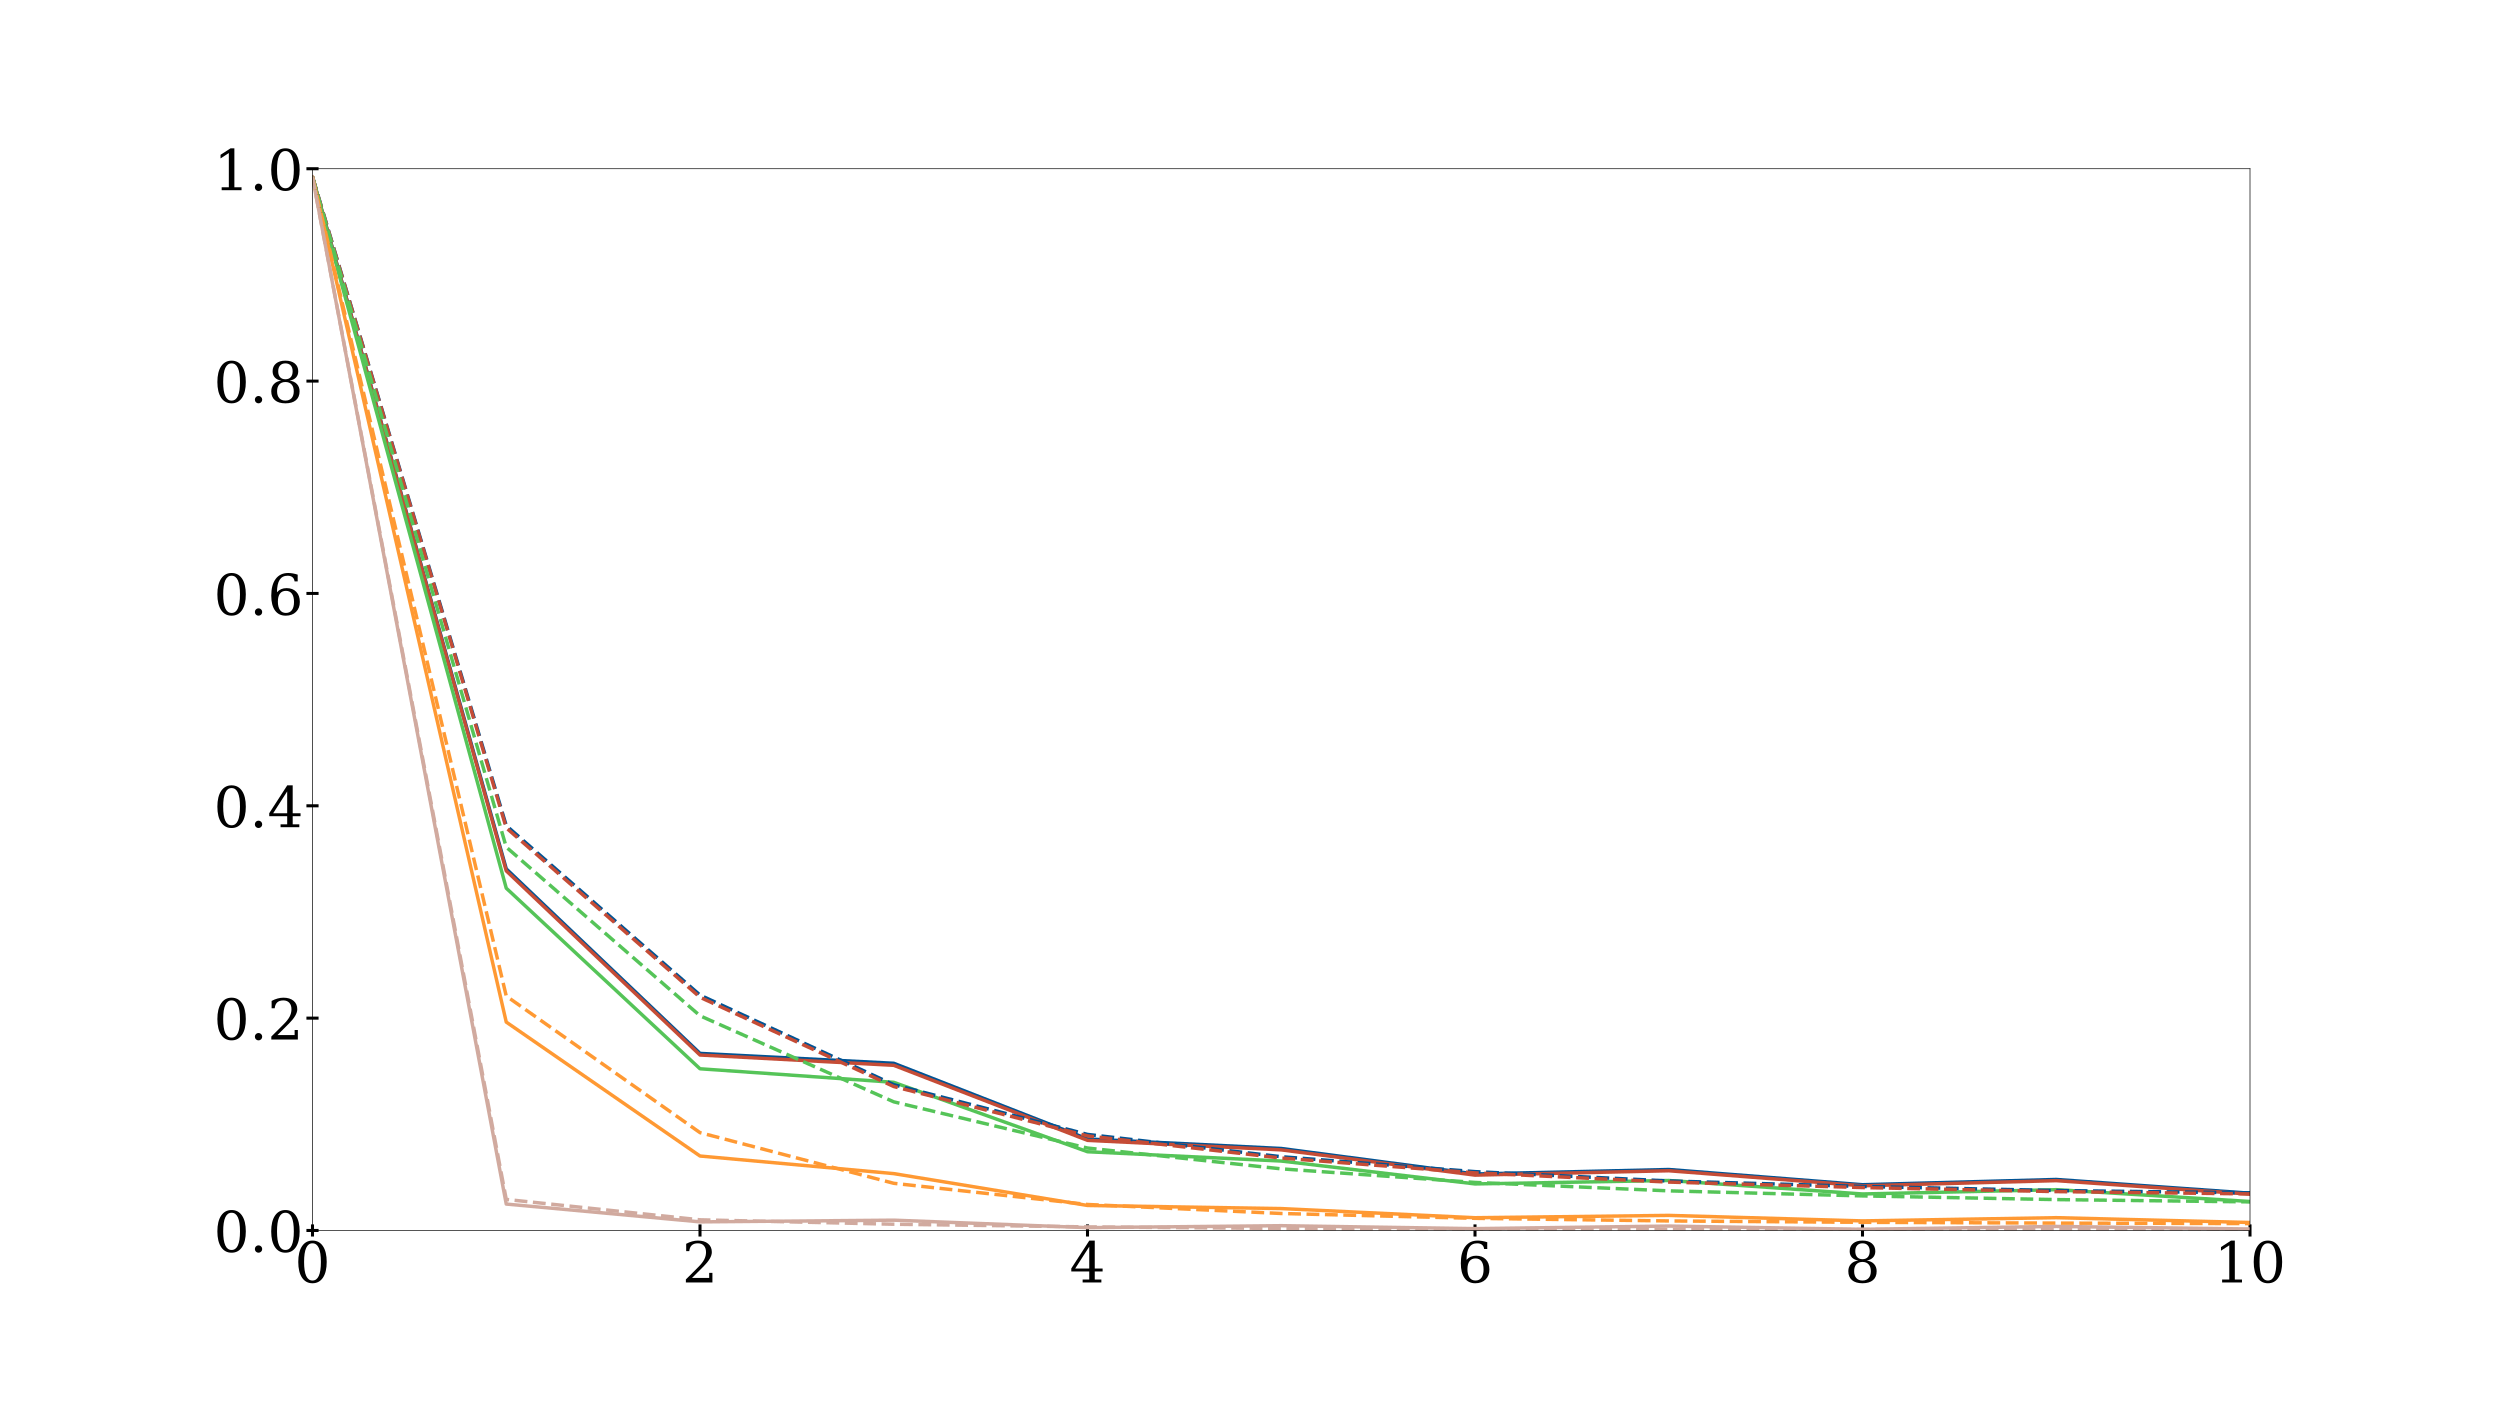 <?xml version="1.0" encoding="utf-8" standalone="no"?>
<!DOCTYPE svg PUBLIC "-//W3C//DTD SVG 1.1//EN"
  "http://www.w3.org/Graphics/SVG/1.1/DTD/svg11.dtd">
<!-- Created with matplotlib (https://matplotlib.org/) -->
<svg height="1620pt" version="1.1" viewBox="0 0 2880 1620" width="2880pt" xmlns="http://www.w3.org/2000/svg" xmlns:xlink="http://www.w3.org/1999/xlink">
 <defs>
  <style type="text/css">
*{stroke-linecap:butt;stroke-linejoin:round;}
  </style>
 </defs>
 <g id="figure_1">
  <g id="patch_1">
   <path d="M 0 1620 
L 2880 1620 
L 2880 0 
L 0 0 
z
" style="fill:#ffffff;"/>
  </g>
  <g id="axes_1">
   <g id="patch_2">
    <path d="M 360 1417.5 
L 2592 1417.5 
L 2592 194.4 
L 360 194.4 
z
" style="fill:#ffffff;"/>
   </g>
   <g id="matplotlib.axis_1">
    <g id="xtick_1">
     <g id="line2d_1">
      <defs>
       <path d="M 0 7 
L 0 -7 
" id="mff035acb9e" style="stroke:#000000;stroke-width:3.5;"/>
      </defs>
      <g>
       <use style="stroke:#000000;stroke-width:3.5;" x="360" xlink:href="#mff035acb9e" y="1417.5"/>
      </g>
     </g>
     <g id="text_1">
      <!-- 0 -->
      <defs>
       <path d="M 31.781 3.422 
Q 39.266 3.422 42.969 11.625 
Q 46.688 19.828 46.688 36.375 
Q 46.688 52.984 42.969 61.188 
Q 39.266 69.391 31.781 69.391 
Q 24.312 69.391 20.594 61.188 
Q 16.891 52.984 16.891 36.375 
Q 16.891 19.828 20.594 11.625 
Q 24.312 3.422 31.781 3.422 
z
M 31.781 -1.422 
Q 19.922 -1.422 13.25 8.531 
Q 6.594 18.5 6.594 36.375 
Q 6.594 54.297 13.25 64.25 
Q 19.922 74.219 31.781 74.219 
Q 43.703 74.219 50.344 64.25 
Q 56.984 54.297 56.984 36.375 
Q 56.984 18.5 50.344 8.531 
Q 43.703 -1.422 31.781 -1.422 
z
" id="DejaVuSerif-48"/>
      </defs>
      <g transform="translate(339.322 1477.39)scale(0.65 -0.65)">
       <use xlink:href="#DejaVuSerif-48"/>
      </g>
     </g>
    </g>
    <g id="xtick_2">
     <g id="line2d_2">
      <g>
       <use style="stroke:#000000;stroke-width:3.5;" x="806.4" xlink:href="#mff035acb9e" y="1417.5"/>
      </g>
     </g>
     <g id="text_2">
      <!-- 2 -->
      <defs>
       <path d="M 12.797 55.516 
L 7.328 55.516 
L 7.328 68.5 
Q 12.547 71.297 17.844 72.75 
Q 23.141 74.219 28.219 74.219 
Q 39.594 74.219 46.188 68.703 
Q 52.781 63.188 52.781 53.719 
Q 52.781 43.016 37.844 28.125 
Q 36.672 27 36.078 26.422 
L 17.672 8.016 
L 48.094 8.016 
L 48.094 17 
L 53.812 17 
L 53.812 0 
L 6.781 0 
L 6.781 5.328 
L 28.906 27.391 
Q 36.234 34.719 39.359 40.844 
Q 42.484 46.969 42.484 53.719 
Q 42.484 61.078 38.641 65.234 
Q 34.812 69.391 28.078 69.391 
Q 21.094 69.391 17.281 65.922 
Q 13.484 62.453 12.797 55.516 
z
" id="DejaVuSerif-50"/>
      </defs>
      <g transform="translate(785.722 1477.39)scale(0.65 -0.65)">
       <use xlink:href="#DejaVuSerif-50"/>
      </g>
     </g>
    </g>
    <g id="xtick_3">
     <g id="line2d_3">
      <g>
       <use style="stroke:#000000;stroke-width:3.5;" x="1252.8" xlink:href="#mff035acb9e" y="1417.5"/>
      </g>
     </g>
     <g id="text_3">
      <!-- 4 -->
      <defs>
       <path d="M 34.906 24.703 
L 34.906 63.484 
L 10.016 24.703 
z
M 56.391 0 
L 23.188 0 
L 23.188 5.172 
L 34.906 5.172 
L 34.906 19.484 
L 3.078 19.484 
L 3.078 24.812 
L 35.016 74.219 
L 44.672 74.219 
L 44.672 24.703 
L 58.594 24.703 
L 58.594 19.484 
L 44.672 19.484 
L 44.672 5.172 
L 56.391 5.172 
z
" id="DejaVuSerif-52"/>
      </defs>
      <g transform="translate(1232.122 1477.39)scale(0.65 -0.65)">
       <use xlink:href="#DejaVuSerif-52"/>
      </g>
     </g>
    </g>
    <g id="xtick_4">
     <g id="line2d_4">
      <g>
       <use style="stroke:#000000;stroke-width:3.5;" x="1699.2" xlink:href="#mff035acb9e" y="1417.5"/>
      </g>
     </g>
     <g id="text_4">
      <!-- 6 -->
      <defs>
       <path d="M 32.719 3.422 
Q 39.594 3.422 43.297 8.469 
Q 47.016 13.531 47.016 23 
Q 47.016 32.469 43.297 37.516 
Q 39.594 42.578 32.719 42.578 
Q 25.734 42.578 22.062 37.688 
Q 18.406 32.812 18.406 23.578 
Q 18.406 13.875 22.109 8.641 
Q 25.828 3.422 32.719 3.422 
z
M 16.797 40.141 
Q 20.125 43.797 24.312 45.594 
Q 28.516 47.406 33.797 47.406 
Q 44.672 47.406 51 40.859 
Q 57.328 34.328 57.328 23 
Q 57.328 11.922 50.516 5.25 
Q 43.703 -1.422 32.328 -1.422 
Q 19.969 -1.422 13.328 7.781 
Q 6.688 17 6.688 34.078 
Q 6.688 53.219 14.547 63.719 
Q 22.406 74.219 36.719 74.219 
Q 40.578 74.219 44.828 73.484 
Q 49.078 72.75 53.516 71.297 
L 53.516 59.281 
L 48 59.281 
Q 47.406 64.203 44.234 66.797 
Q 41.062 69.391 35.688 69.391 
Q 26.219 69.391 21.578 62.203 
Q 16.938 55.031 16.797 40.141 
z
" id="DejaVuSerif-54"/>
      </defs>
      <g transform="translate(1678.522 1477.39)scale(0.65 -0.65)">
       <use xlink:href="#DejaVuSerif-54"/>
      </g>
     </g>
    </g>
    <g id="xtick_5">
     <g id="line2d_5">
      <g>
       <use style="stroke:#000000;stroke-width:3.5;" x="2145.6" xlink:href="#mff035acb9e" y="1417.5"/>
      </g>
     </g>
     <g id="text_5">
      <!-- 8 -->
      <defs>
       <path d="M 46.578 19.922 
Q 46.578 27.734 42.688 32.047 
Q 38.812 36.375 31.781 36.375 
Q 24.75 36.375 20.875 32.047 
Q 17 27.734 17 19.922 
Q 17 12.062 20.875 7.734 
Q 24.75 3.422 31.781 3.422 
Q 38.812 3.422 42.688 7.734 
Q 46.578 12.062 46.578 19.922 
z
M 44.578 55.328 
Q 44.578 61.969 41.203 65.672 
Q 37.844 69.391 31.781 69.391 
Q 25.781 69.391 22.391 65.672 
Q 19 61.969 19 55.328 
Q 19 48.641 22.391 44.922 
Q 25.781 41.219 31.781 41.219 
Q 37.844 41.219 41.203 44.922 
Q 44.578 48.641 44.578 55.328 
z
M 39.312 38.812 
Q 47.609 37.703 52.25 32.688 
Q 56.891 27.688 56.891 19.922 
Q 56.891 9.672 50.391 4.125 
Q 43.891 -1.422 31.781 -1.422 
Q 19.734 -1.422 13.203 4.125 
Q 6.688 9.672 6.688 19.922 
Q 6.688 27.688 11.328 32.688 
Q 15.969 37.703 24.312 38.812 
Q 16.938 40.141 13 44.406 
Q 9.078 48.688 9.078 55.328 
Q 9.078 64.109 15.125 69.156 
Q 21.188 74.219 31.781 74.219 
Q 42.391 74.219 48.438 69.156 
Q 54.5 64.109 54.5 55.328 
Q 54.5 48.688 50.562 44.406 
Q 46.625 40.141 39.312 38.812 
z
" id="DejaVuSerif-56"/>
      </defs>
      <g transform="translate(2124.922 1477.39)scale(0.65 -0.65)">
       <use xlink:href="#DejaVuSerif-56"/>
      </g>
     </g>
    </g>
    <g id="xtick_6">
     <g id="line2d_6">
      <g>
       <use style="stroke:#000000;stroke-width:3.5;" x="2592" xlink:href="#mff035acb9e" y="1417.5"/>
      </g>
     </g>
     <g id="text_6">
      <!-- 10 -->
      <defs>
       <path d="M 14.203 0 
L 14.203 5.172 
L 26.906 5.172 
L 26.906 65.828 
L 12.203 56.297 
L 12.203 62.703 
L 29.984 74.219 
L 36.719 74.219 
L 36.719 5.172 
L 49.422 5.172 
L 49.422 0 
z
" id="DejaVuSerif-49"/>
      </defs>
      <g transform="translate(2550.644 1477.39)scale(0.65 -0.65)">
       <use xlink:href="#DejaVuSerif-49"/>
       <use x="63.623" xlink:href="#DejaVuSerif-48"/>
      </g>
     </g>
    </g>
   </g>
   <g id="matplotlib.axis_2">
    <g id="ytick_1">
     <g id="line2d_7">
      <defs>
       <path d="M 7 0 
L -7 -0 
" id="m49a5c60f13" style="stroke:#000000;stroke-width:3.5;"/>
      </defs>
      <g>
       <use style="stroke:#000000;stroke-width:3.5;" x="360" xlink:href="#m49a5c60f13" y="1417.5"/>
      </g>
     </g>
     <g id="text_7">
      <!-- 0.0 -->
      <defs>
       <path d="M 9.422 5.078 
Q 9.422 7.812 11.281 9.719 
Q 13.141 11.625 15.922 11.625 
Q 18.609 11.625 20.5 9.719 
Q 22.406 7.812 22.406 5.078 
Q 22.406 2.391 20.5 0.484 
Q 18.609 -1.422 15.922 -1.422 
Q 13.141 -1.422 11.281 0.453 
Q 9.422 2.344 9.422 5.078 
z
" id="DejaVuSerif-46"/>
      </defs>
      <g transform="translate(246.13 1442.195)scale(0.65 -0.65)">
       <use xlink:href="#DejaVuSerif-48"/>
       <use x="63.623" xlink:href="#DejaVuSerif-46"/>
       <use x="95.41" xlink:href="#DejaVuSerif-48"/>
      </g>
     </g>
    </g>
    <g id="ytick_2">
     <g id="line2d_8">
      <g>
       <use style="stroke:#000000;stroke-width:3.5;" x="360" xlink:href="#m49a5c60f13" y="1172.88"/>
      </g>
     </g>
     <g id="text_8">
      <!-- 0.2 -->
      <g transform="translate(246.13 1197.575)scale(0.65 -0.65)">
       <use xlink:href="#DejaVuSerif-48"/>
       <use x="63.623" xlink:href="#DejaVuSerif-46"/>
       <use x="95.41" xlink:href="#DejaVuSerif-50"/>
      </g>
     </g>
    </g>
    <g id="ytick_3">
     <g id="line2d_9">
      <g>
       <use style="stroke:#000000;stroke-width:3.5;" x="360" xlink:href="#m49a5c60f13" y="928.26"/>
      </g>
     </g>
     <g id="text_9">
      <!-- 0.4 -->
      <g transform="translate(246.13 952.955)scale(0.65 -0.65)">
       <use xlink:href="#DejaVuSerif-48"/>
       <use x="63.623" xlink:href="#DejaVuSerif-46"/>
       <use x="95.41" xlink:href="#DejaVuSerif-52"/>
      </g>
     </g>
    </g>
    <g id="ytick_4">
     <g id="line2d_10">
      <g>
       <use style="stroke:#000000;stroke-width:3.5;" x="360" xlink:href="#m49a5c60f13" y="683.64"/>
      </g>
     </g>
     <g id="text_10">
      <!-- 0.6 -->
      <g transform="translate(246.13 708.335)scale(0.65 -0.65)">
       <use xlink:href="#DejaVuSerif-48"/>
       <use x="63.623" xlink:href="#DejaVuSerif-46"/>
       <use x="95.41" xlink:href="#DejaVuSerif-54"/>
      </g>
     </g>
    </g>
    <g id="ytick_5">
     <g id="line2d_11">
      <g>
       <use style="stroke:#000000;stroke-width:3.5;" x="360" xlink:href="#m49a5c60f13" y="439.02"/>
      </g>
     </g>
     <g id="text_11">
      <!-- 0.8 -->
      <g transform="translate(246.13 463.715)scale(0.65 -0.65)">
       <use xlink:href="#DejaVuSerif-48"/>
       <use x="63.623" xlink:href="#DejaVuSerif-46"/>
       <use x="95.41" xlink:href="#DejaVuSerif-56"/>
      </g>
     </g>
    </g>
    <g id="ytick_6">
     <g id="line2d_12">
      <g>
       <use style="stroke:#000000;stroke-width:3.5;" x="360" xlink:href="#m49a5c60f13" y="194.4"/>
      </g>
     </g>
     <g id="text_12">
      <!-- 1.0 -->
      <g transform="translate(246.13 219.095)scale(0.65 -0.65)">
       <use xlink:href="#DejaVuSerif-49"/>
       <use x="63.623" xlink:href="#DejaVuSerif-46"/>
       <use x="95.41" xlink:href="#DejaVuSerif-48"/>
      </g>
     </g>
    </g>
   </g>
   <g id="line2d_13">
    <path clip-path="url(#p24981b415c)" d="M 360 203.955 
L 583.2 1000.949 
L 806.4 1213.522 
L 1029.6 1224.906 
L 1252.8 1312.09 
L 1476 1323.065 
L 1699.2 1352.474 
L 1922.4 1347.28 
L 2145.6 1364.817 
L 2368.8 1358.749 
L 2592 1374.566 
L 2815.2 1365.32 
L 2881 1368.953 
L 2881 1368.953 
" style="fill:none;stroke:#005394;stroke-linecap:square;stroke-width:4;"/>
   </g>
   <g id="line2d_14">
    <path clip-path="url(#p24981b415c)" d="M 360 203.955 
L 583.2 1003.229 
L 806.4 1215.374 
L 1029.6 1227.244 
L 1252.8 1313.685 
L 1476 1324.654 
L 1699.2 1353.747 
L 1922.4 1348.704 
L 2145.6 1366.03 
L 2368.8 1360.103 
L 2592 1375.678 
L 2815.2 1366.684 
L 2881 1370.254 
L 2881 1370.254 
" style="fill:none;stroke:#c54c36;stroke-linecap:square;stroke-width:4;"/>
   </g>
   <g id="line2d_15">
    <path clip-path="url(#p24981b415c)" d="M 360 203.955 
L 583.2 1023.203 
L 806.4 1231.229 
L 1029.6 1246.841 
L 1252.8 1326.806 
L 1476 1337.524 
L 1699.2 1363.885 
L 1922.4 1359.928 
L 2145.6 1375.446 
L 2368.8 1370.513 
L 2592 1384.116 
L 2815.2 1376.901 
L 2881 1379.965 
L 2881 1379.965 
" style="fill:none;stroke:#55c458;stroke-linecap:square;stroke-width:4;"/>
   </g>
   <g id="line2d_16">
    <path clip-path="url(#p24981b415c)" d="M 360 203.955 
L 583.2 1177.435 
L 806.4 1331.736 
L 1029.6 1352.012 
L 1252.8 1388.691 
L 1476 1392.278 
L 1699.2 1402.818 
L 1922.4 1400.131 
L 2145.6 1406.479 
L 2368.8 1402.761 
L 2592 1408.306 
L 2815.2 1404.185 
L 2881 1405.53 
L 2881 1405.53 
" style="fill:none;stroke:#ff9933;stroke-linecap:square;stroke-width:4;"/>
   </g>
   <g id="line2d_17">
    <path clip-path="url(#p24981b415c)" d="M 360 203.955 
L 583.2 1387.079 
L 806.4 1407.602 
L 1029.6 1405.635 
L 1252.8 1414.24 
L 1476 1411.983 
L 1699.2 1415.384 
L 1922.4 1412.412 
L 2145.6 1416.148 
L 2368.8 1412.84 
L 2592 1415.805 
L 2815.2 1412.558 
L 2881 1413.615 
L 2881 1413.615 
" style="fill:none;stroke:#d1aa9f;stroke-linecap:square;stroke-width:4;"/>
   </g>
   <g id="line2d_18">
    <path clip-path="url(#p24981b415c)" d="M 360 203.955 
L 583.2 951.173 
L 806.4 1146.36 
L 1029.6 1249.559 
L 1252.8 1306.854 
L 1476 1332.538 
L 1699.2 1349.734 
L 1922.4 1360.47 
L 2145.6 1366.804 
L 2368.8 1371.512 
L 2592 1374.129 
L 2815.2 1377.084 
L 2881 1377.566 
L 2881 1377.566 
" style="fill:none;stroke:#005394;stroke-dasharray:14.8,6.4;stroke-dashoffset:0;stroke-width:4;"/>
   </g>
   <g id="line2d_19">
    <path clip-path="url(#p24981b415c)" d="M 360 203.955 
L 583.2 953.705 
L 806.4 1148.85 
L 1029.6 1251.666 
L 1252.8 1308.556 
L 1476 1334.078 
L 1699.2 1351.123 
L 1922.4 1361.762 
L 2145.6 1368.054 
L 2368.8 1372.721 
L 2592 1375.353 
L 2815.2 1378.285 
L 2881 1378.775 
L 2881 1378.775 
" style="fill:none;stroke:#c54c36;stroke-dasharray:14.8,6.4;stroke-dashoffset:0;stroke-width:4;"/>
   </g>
   <g id="line2d_20">
    <path clip-path="url(#p24981b415c)" d="M 360 203.955 
L 583.2 975.894 
L 806.4 1170.17 
L 1029.6 1269.312 
L 1252.8 1322.534 
L 1476 1346.503 
L 1699.2 1362.148 
L 1922.4 1371.864 
L 2145.6 1377.686 
L 2368.8 1381.93 
L 2815.2 1387.2 
L 2881 1387.705 
L 2881 1387.705 
" style="fill:none;stroke:#55c458;stroke-dasharray:14.8,6.4;stroke-dashoffset:0;stroke-width:4;"/>
   </g>
   <g id="line2d_21">
    <path clip-path="url(#p24981b415c)" d="M 360 203.955 
L 583.2 1147.43 
L 806.4 1304.808 
L 1029.6 1363.173 
L 1252.8 1387.543 
L 1476 1397.938 
L 1699.2 1403.516 
L 1922.4 1406.532 
L 2145.6 1408.11 
L 2368.8 1409.017 
L 2592 1409.572 
L 2881 1410.047 
L 2881 1410.047 
" style="fill:none;stroke:#ff9933;stroke-dasharray:14.8,6.4;stroke-dashoffset:0;stroke-width:4;"/>
   </g>
   <g id="line2d_22">
    <path clip-path="url(#p24981b415c)" d="M 360 203.955 
L 583.2 1381.734 
L 806.4 1405.222 
L 1029.6 1410.311 
L 1252.8 1413.374 
L 1476 1415.195 
L 1699.2 1416.056 
L 1922.4 1416.383 
L 2368.8 1416.503 
L 2881 1416.515 
L 2881 1416.515 
" style="fill:none;stroke:#d1aa9f;stroke-dasharray:14.8,6.4;stroke-dashoffset:0;stroke-width:4;"/>
   </g>
   <g id="patch_3">
    <path d="M 360 1417.5 
L 360 194.4 
" style="fill:none;stroke:#000000;stroke-linecap:square;stroke-linejoin:miter;stroke-width:0.8;"/>
   </g>
   <g id="patch_4">
    <path d="M 2592 1417.5 
L 2592 194.4 
" style="fill:none;stroke:#000000;stroke-linecap:square;stroke-linejoin:miter;stroke-width:0.8;"/>
   </g>
   <g id="patch_5">
    <path d="M 360 1417.5 
L 2592 1417.5 
" style="fill:none;stroke:#000000;stroke-linecap:square;stroke-linejoin:miter;stroke-width:0.8;"/>
   </g>
   <g id="patch_6">
    <path d="M 360 194.4 
L 2592 194.4 
" style="fill:none;stroke:#000000;stroke-linecap:square;stroke-linejoin:miter;stroke-width:0.8;"/>
   </g>
  </g>
 </g>
 <defs>
  <clipPath id="p24981b415c">
   <rect height="1223.1" width="2232" x="360" y="194.4"/>
  </clipPath>
 </defs>
</svg>
